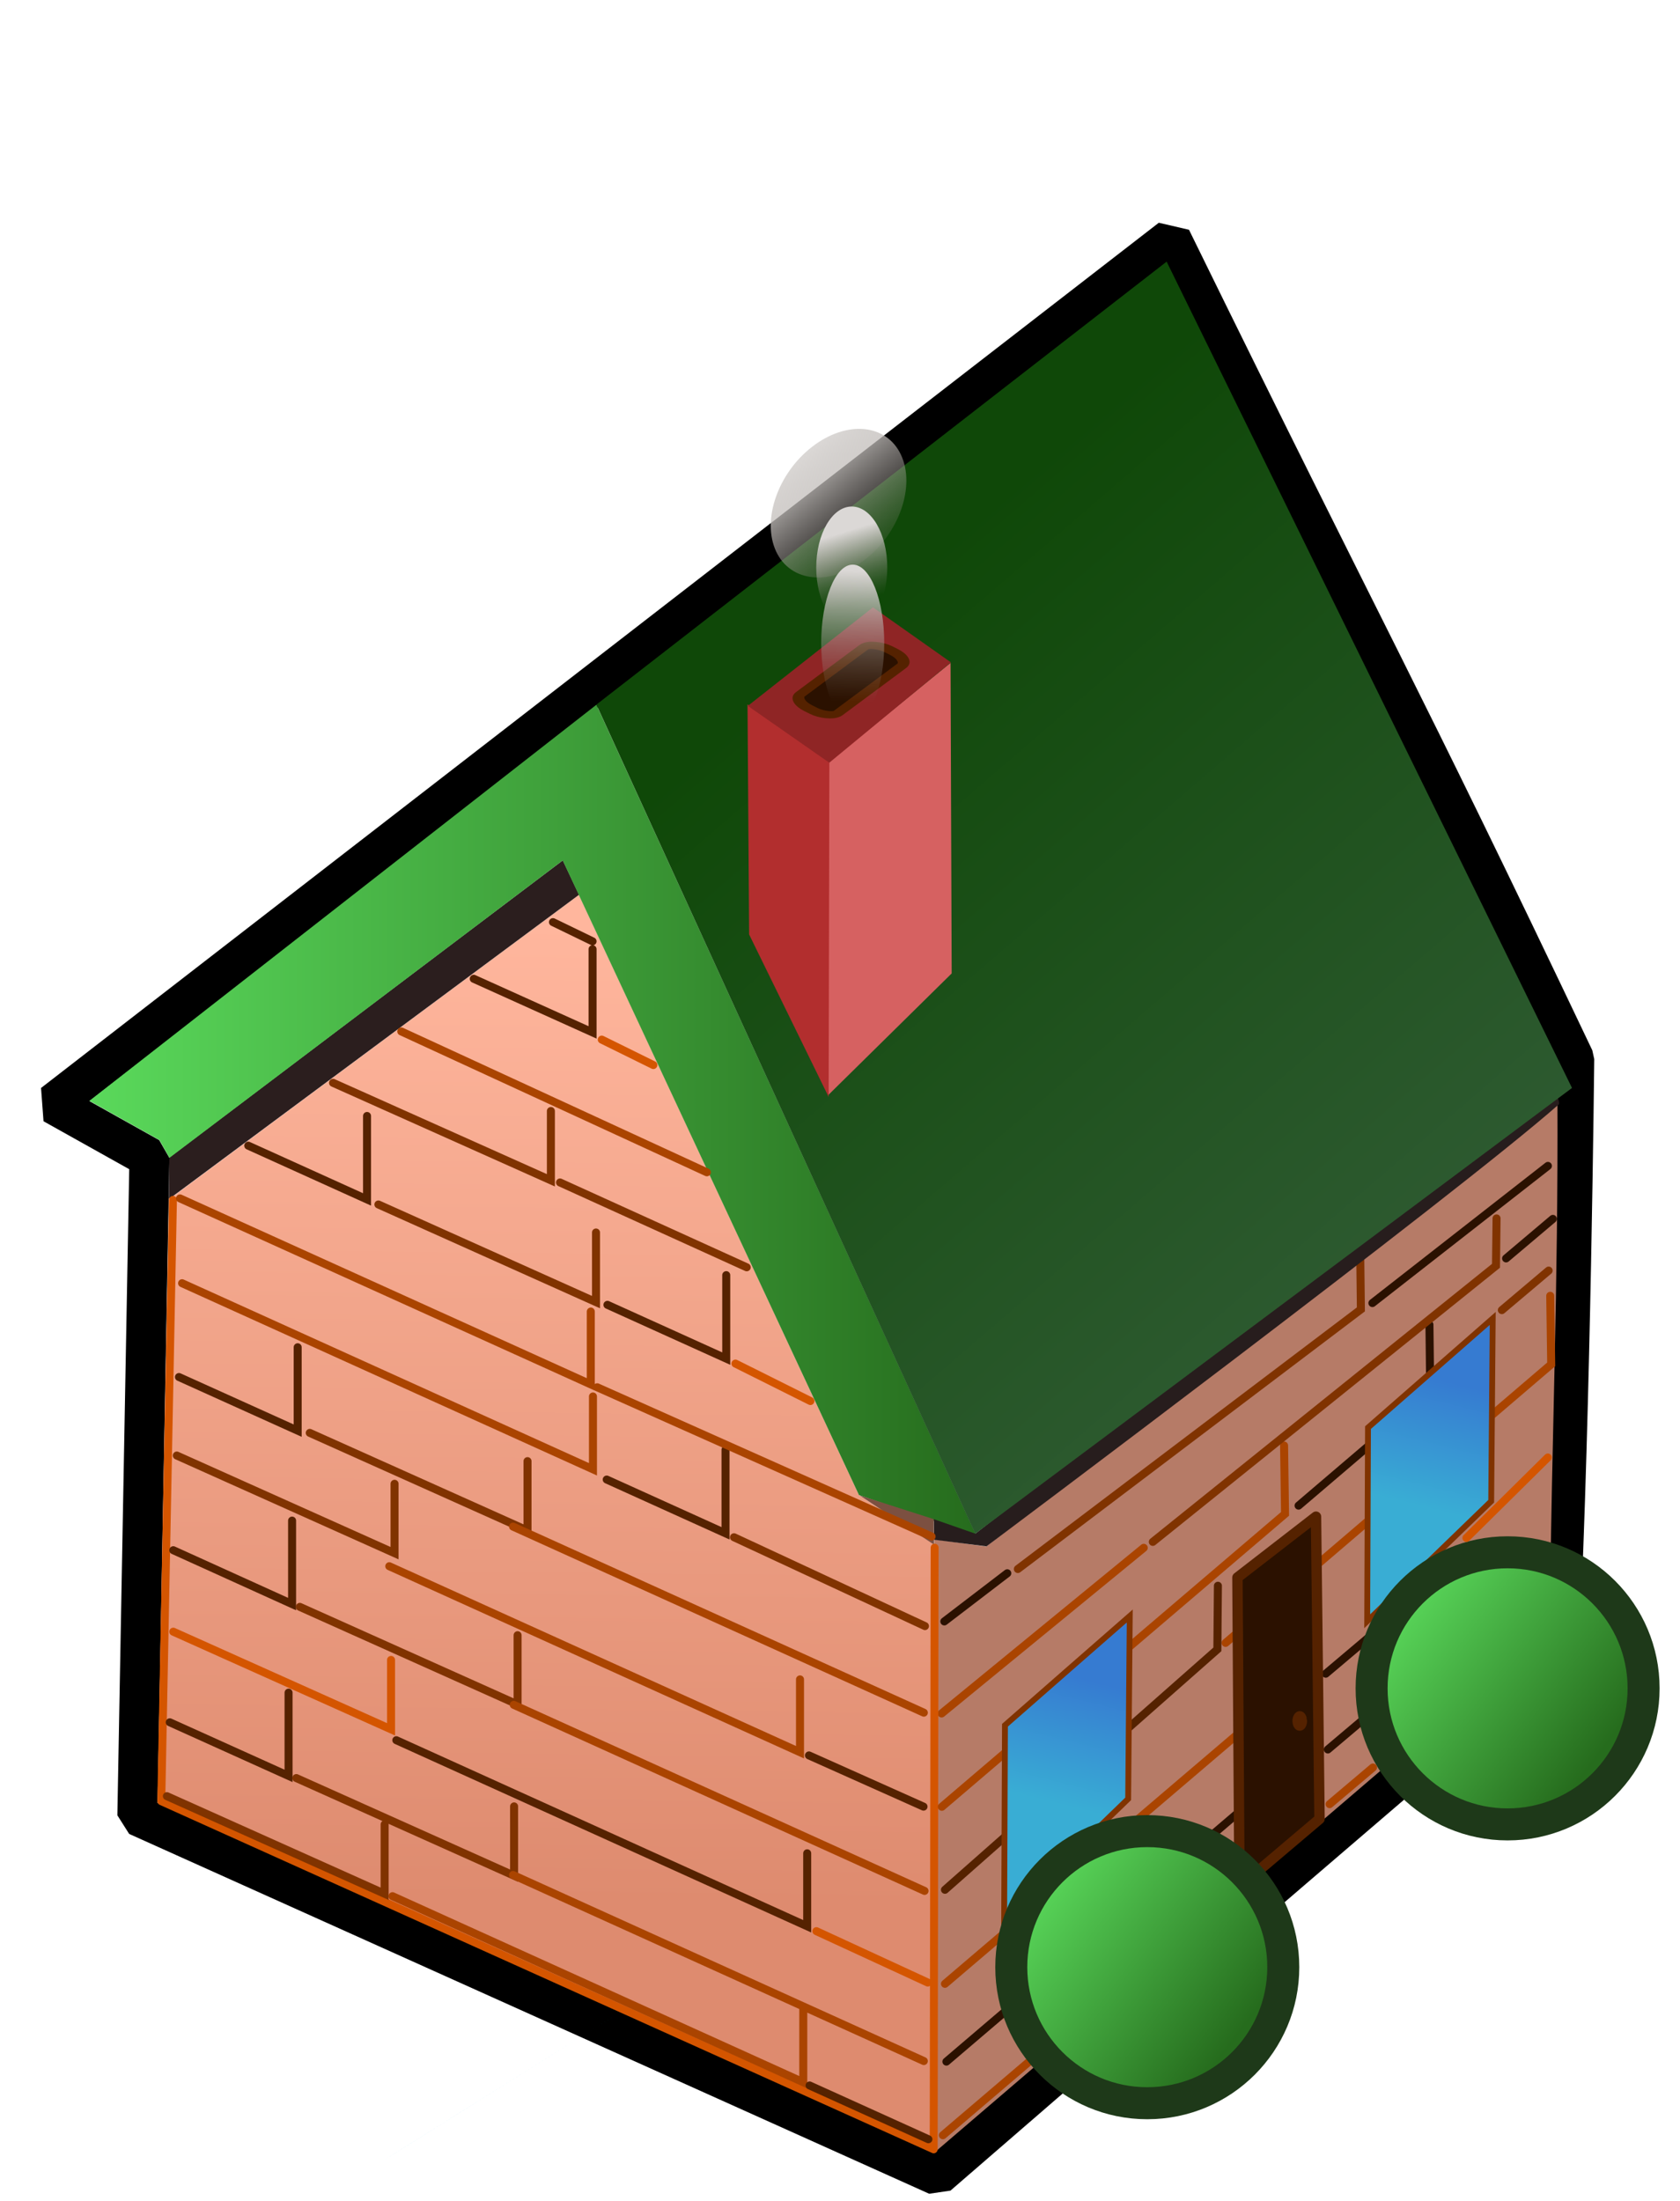 <svg xmlns="http://www.w3.org/2000/svg" xmlns:xlink="http://www.w3.org/1999/xlink" version="1" viewBox="0 0 210 275"><defs><linearGradient id="e"><stop offset="0" stop-color="#0f4808"/><stop offset="1" stop-color="#2d5a30"/></linearGradient><linearGradient id="d"><stop offset="0" stop-color="#dbd8d6"/><stop offset="1" stop-color="#7a716a" stop-opacity="0"/></linearGradient><linearGradient id="c"><stop offset="0" stop-color="#367bd1"/><stop offset="1" stop-color="#39add4"/></linearGradient><linearGradient id="b"><stop offset="0" stop-color="#5ad95b"/><stop offset="1" stop-color="#266c1d"/></linearGradient><linearGradient id="a"><stop offset="0" stop-color="#ffb69d"/><stop offset="1" stop-color="#de8b6f"/></linearGradient><linearGradient xlink:href="#a" id="f" gradientUnits="userSpaceOnUse" x1="382.33" y1="815.92" x2="380.88" y2="938.17" gradientTransform="translate(-316.134 -700.566)"/><linearGradient xlink:href="#b" id="j" x1="471.25" y1="951.61" x2="496.5" y2="970.61" gradientUnits="userSpaceOnUse" gradientTransform="translate(-296.053 -752.154)"/><linearGradient xlink:href="#b" id="l" gradientUnits="userSpaceOnUse" x1="471.25" y1="951.61" x2="496.5" y2="970.61" gradientTransform="translate(-341.09 -717.308)"/><linearGradient xlink:href="#c" id="i" x1="131.75" y1="235.5" x2="125.25" y2="251.88" gradientUnits="userSpaceOnUse" gradientTransform="matrix(.764 -.154 0 .867 80.898 -11.117)"/><linearGradient xlink:href="#c" id="k" x1="131.75" y1="235.5" x2="125.25" y2="251.88" gradientUnits="userSpaceOnUse" gradientTransform="matrix(.764 -.154 0 .867 35.523 26.068)"/><linearGradient xlink:href="#d" id="m" x1="192.51" y1="69.84" x2="207.18" y2="69.07" gradientUnits="userSpaceOnUse" gradientTransform="matrix(1.276 0 0 1.085 -138.156 -152.48)"/><linearGradient xlink:href="#d" id="n" x1="200.75" y1="76.88" x2="203.38" y2="85.38" gradientUnits="userSpaceOnUse" gradientTransform="translate(-96.343 -10.076)"/><linearGradient xlink:href="#d" id="o" x1="197.75" y1="85.75" x2="197.25" y2="102.13" gradientUnits="userSpaceOnUse" gradientTransform="translate(-91.468 -14.45)"/><linearGradient xlink:href="#b" id="g" x1="11.18" y1="139.94" x2="121.96" y2="139.94" gradientUnits="userSpaceOnUse"/><linearGradient xlink:href="#e" id="h" x1="121.21" y1="64.8" x2="189.42" y2="144" gradientUnits="userSpaceOnUse"/></defs><path d="M17.17 226.87l100 44.96c44.66-38.7 77.75-66.82 77.75-66.82 1.42-28.98 1.86-72.7 1.86-72.7-22.5-47.28-25.13-50.95-50.4-102.5L6.66 137.92l12.02 6.72z" fill="none" stroke="#000" stroke-width="5" stroke-linecap="round" stroke-linejoin="bevel"/><path d="M19.7 225.26l97.05 43.65v-75.97l-9.38-6.13-35-75-50.5 37.5-.75.3-1.42 75.66z" fill="url(#f)" fill-rule="evenodd"/><path d="M21.16 144.63l-.05 5.14.67-.43 50.6-37.54-2.03-4.3-49.18 37.13z" fill="#2b1e1e" fill-rule="evenodd"/><path d="M11.18 137.55l8.75 4.9 1.25 2.22 49.16-37.16 37.03 79.3 14.68 5.08-47.5-103.83z" fill="url(#g)" fill-rule="evenodd"/><path d="M194.68 137.13c.1 24.45-.7 41.3-.97 66.03l-77 65.88.07-76.7 6.5.9z" fill="#b67b67" fill-rule="evenodd"/><path d="M127.23 196.05l42.88-32.44-.1-8.55" fill="none" stroke="#803300" stroke-linecap="round"/><path d="M116.72 189.82l.05 2.57 6.54.83s58.74-43.95 71.58-55.26c0-1-.48-.6-.6-2.43l-72.38 56.1z" fill="#271d1d" fill-rule="evenodd"/><path d="M121.9 191.64L74.55 88.04l71.28-55.35 50.67 103.25z" fill="url(#h)" fill-rule="evenodd"/><path d="M107.37 186.8l9.38 6.2-.03-3.18-9.35-3z" fill="#7c5041" fill-rule="evenodd"/><path d="M117.7 214.1l25.27-20.7" fill="none" stroke="#a40" stroke-linecap="round"/><path d="M78.3 250.93c-52.2 32.7-26.1 16.36 0 0z" fill="#00a7e5" fill-rule="evenodd"/><path d="M21.62 149.93l-1.46 75.13 96.55 43.5.12-75.18" fill="none" stroke="#d45500" stroke-width=".99" stroke-linecap="round" stroke-linejoin="round"/><path d="M162.32 188.13l16.46-14.04-.1-8.57" fill="none" stroke="#2b1100" stroke-linecap="round"/><path d="M153.2 205.28l40.7-34.8-.12-8.57" fill="none" stroke="#a40" stroke-linecap="round"/><path d="M186.4 187.58l-15.5 15 .1-24.2 7.82-6.84 7.77-6.8z" fill="url(#i)" fill-rule="evenodd" stroke="#803300" stroke-width=".73"/><path d="M165.72 209.13l5.85-4.94M165.98 218.6l5.86-4.95" fill="none" stroke="#2b1100" stroke-linecap="round"/><circle cx="188.45" cy="210.96" r="17" fill="url(#j)" stroke="#1e3919" stroke-width="4" stroke-linecap="round" stroke-linejoin="round"/><path d="M117.73 225.76l42.9-36.6-.12-8.54" fill="none" stroke="#a40" stroke-linecap="round"/><path d="M118.12 236.13l34.05-30.04.07-7.95" fill="none" stroke="#520" stroke-linecap="round"/><path d="M141.02 224.77l-15.5 15 .1-24.2 7.82-6.85 7.78-6.8z" fill="url(#k)" fill-rule="evenodd" stroke="#803300" stroke-width=".73"/><path d="M20.86 224.43l27.22 12.2v-8.67" fill="none" stroke="#803300" stroke-linecap="round"/><path d="M49.06 236.93l51.35 23.25v-9.1" fill="none" stroke="#a40" stroke-linecap="round"/><path d="M101.2 260.58l14.85 6.72M21.22 215.2l14.85 6.7V211.5" fill="none" stroke="#520" stroke-linecap="round"/><path d="M37.04 222.17l27.22 12.2v-8.66" fill="none" stroke="#803300" stroke-linecap="round"/><path d="M64.13 234.28l51.35 23.25" fill="none" stroke="#a40" stroke-linecap="round"/><path d="M21.66 203.88l27.22 12.2v-8.67" fill="none" stroke="#d45500" stroke-linecap="round"/><path d="M49.54 217.44l51.36 23.25v-9.12" fill="none" stroke="#520" stroke-linecap="round"/><path d="M102.05 241.3l13.92 6.42" fill="none" stroke="#d45500" stroke-linecap="round"/><path d="M21.66 193.7l14.85 6.73V190" fill="none" stroke="#520" stroke-linecap="round"/><path d="M37.48 200.78l27.22 12.2v-8.66" fill="none" stroke="#803300" stroke-linecap="round"/><path d="M64.22 213.02l51.35 23.25" fill="none" stroke="#a40" stroke-linecap="round"/><path d="M22.1 181.87l27.22 12.2v-8.67" fill="none" stroke="#803300" stroke-linecap="round"/><path d="M48.66 195.7L100 218.94v-9.1" fill="none" stroke="#a40" stroke-linecap="round"/><path d="M101.12 219.34l14.32 6.4M22.37 172.06l14.84 6.7v-10.42" fill="none" stroke="#520" stroke-linecap="round"/><path d="M38.72 179.04l27.22 12.2v-8.67" fill="none" stroke="#803300" stroke-linecap="round"/><path d="M64.13 190.75L115.48 214M22.76 160.34l51.36 23.25v-9.1" fill="none" stroke="#a40" stroke-linecap="round"/><path d="M75.84 184.87l14.85 6.72v-10.44" fill="none" stroke="#520" stroke-linecap="round"/><path d="M91.75 192.08l23.87 11.1" fill="none" stroke="#803300" stroke-linecap="round"/><path d="M22.5 149.74l51.35 23.24v-9.1M74.65 173.34l41.8 18.65" fill="none" stroke="#a40" stroke-linecap="round"/><path d="M31.03 143.15l14.85 6.72v-10.43" fill="none" stroke="#520" stroke-linecap="round"/><path d="M47.3 150.5l27.2 12.2V154" fill="none" stroke="#803300" stroke-linecap="round"/><path d="M75.93 163.04l14.85 6.72v-10.43" fill="none" stroke="#520" stroke-linecap="round"/><path d="M91.93 170.38l9.37 4.68" fill="none" stroke="#d45500" stroke-linecap="round"/><path d="M41.63 135.3l27.23 12.18v-8.66M70 147.75l23.34 10.6" fill="none" stroke="#803300" stroke-linecap="round"/><path d="M50.16 128.88l38.2 17.6" fill="none" stroke="#a40" stroke-linecap="round"/><path d="M59.22 122.3l14.85 6.7V118.6" fill="none" stroke="#520" stroke-linecap="round"/><path d="M75.22 129.9l6.45 3.18" fill="none" stroke="#d45500" stroke-linecap="round"/><path d="M69.12 115.22l4.95 2.4" fill="none" stroke="#520" stroke-linecap="round"/><path d="M118.12 247.88l42.9-36.58-.12-8.56" fill="none" stroke="#a40" stroke-linecap="round"/><path d="M118.3 257.6l42.9-36.58-.12-8.55" fill="none" stroke="#2b1100" stroke-linecap="round"/><path d="M117.86 266.8l42.9-36.58-.12-8.56" fill="none" stroke="#a40" stroke-linecap="round"/><path d="M154.93 235.76v-.62l-.25-38.03 9.82-7.6.44 37.77z" fill="#2b1100" fill-rule="evenodd" stroke="#520" stroke-width="1.3" stroke-linecap="round" stroke-linejoin="round"/><circle cx="143.41" cy="245.8" r="17" fill="url(#l)" stroke="#1e3919" stroke-width="4" stroke-linecap="round" stroke-linejoin="round"/><path d="M162.88 215.03a.4.72 0 0 1-.36.72.4.72 0 0 1-.45-.55.4.72 0 0 1 .26-.84.4.72 0 0 1 .5.34l-.36.33z" fill="#520" stroke="#520" stroke-linecap="round" stroke-linejoin="round"/><path d="M103.56 136.8l15.4-15.17-.14-38.8-15.24 12.4z" fill="#d66161" fill-rule="evenodd"/><path d="M103.58 137.06l-9.94-20.3-.2-28.74 10.23 7.1z" fill="#b22e2e" fill-rule="evenodd"/><path d="M93.48 88.2l10.18 7.1 15.2-12.54-9.74-6.87z" fill="#8f2525" fill-rule="evenodd"/><rect width="12.41" height="5.28" x="-38.81" y="145.31" ry="2.25" rx="1.25" transform="matrix(.803 -.596 .896 .443 0 0)" fill="#2b1100" stroke="#520" stroke-width="1.22" stroke-linecap="round" stroke-linejoin="round"/><path d="M118.04 202.6l7.87-6.02" fill="none" stroke="#2b1100" stroke-linecap="round"/><path d="M144.1 192.66l42.9-34.5.07-5.92" fill="none" stroke="#803300" stroke-linecap="round"/><path d="M188.26 157.24l5.85-4.94" fill="none" stroke="#2b1100" stroke-linecap="round"/><path d="M166.2 225.43l5.42-4.58" fill="none" stroke="#a40" stroke-linecap="round"/><path d="M187.73 163.7l5.85-4.94" fill="none" stroke="#803300" stroke-linecap="round"/><path d="M183.3 192.17l10.18-10.06" fill="none" stroke="#d45500" stroke-width=".99" stroke-linecap="round"/><ellipse cx="115.45" cy="-76.72" rx="7.9" ry="9.78" transform="matrix(.367 .93 -.814 .58 0 0)" fill="url(#m)"/><ellipse cx="106.47" cy="70.92" rx="4.44" ry="7.63" fill="url(#n)"/><ellipse cx="106.59" cy="80.36" rx="3.94" ry="9.81" fill="url(#o)"/><path d="M171.55 162.82l21.94-17.14" fill="none" stroke="#2b1100" stroke-linecap="round"/></svg>
